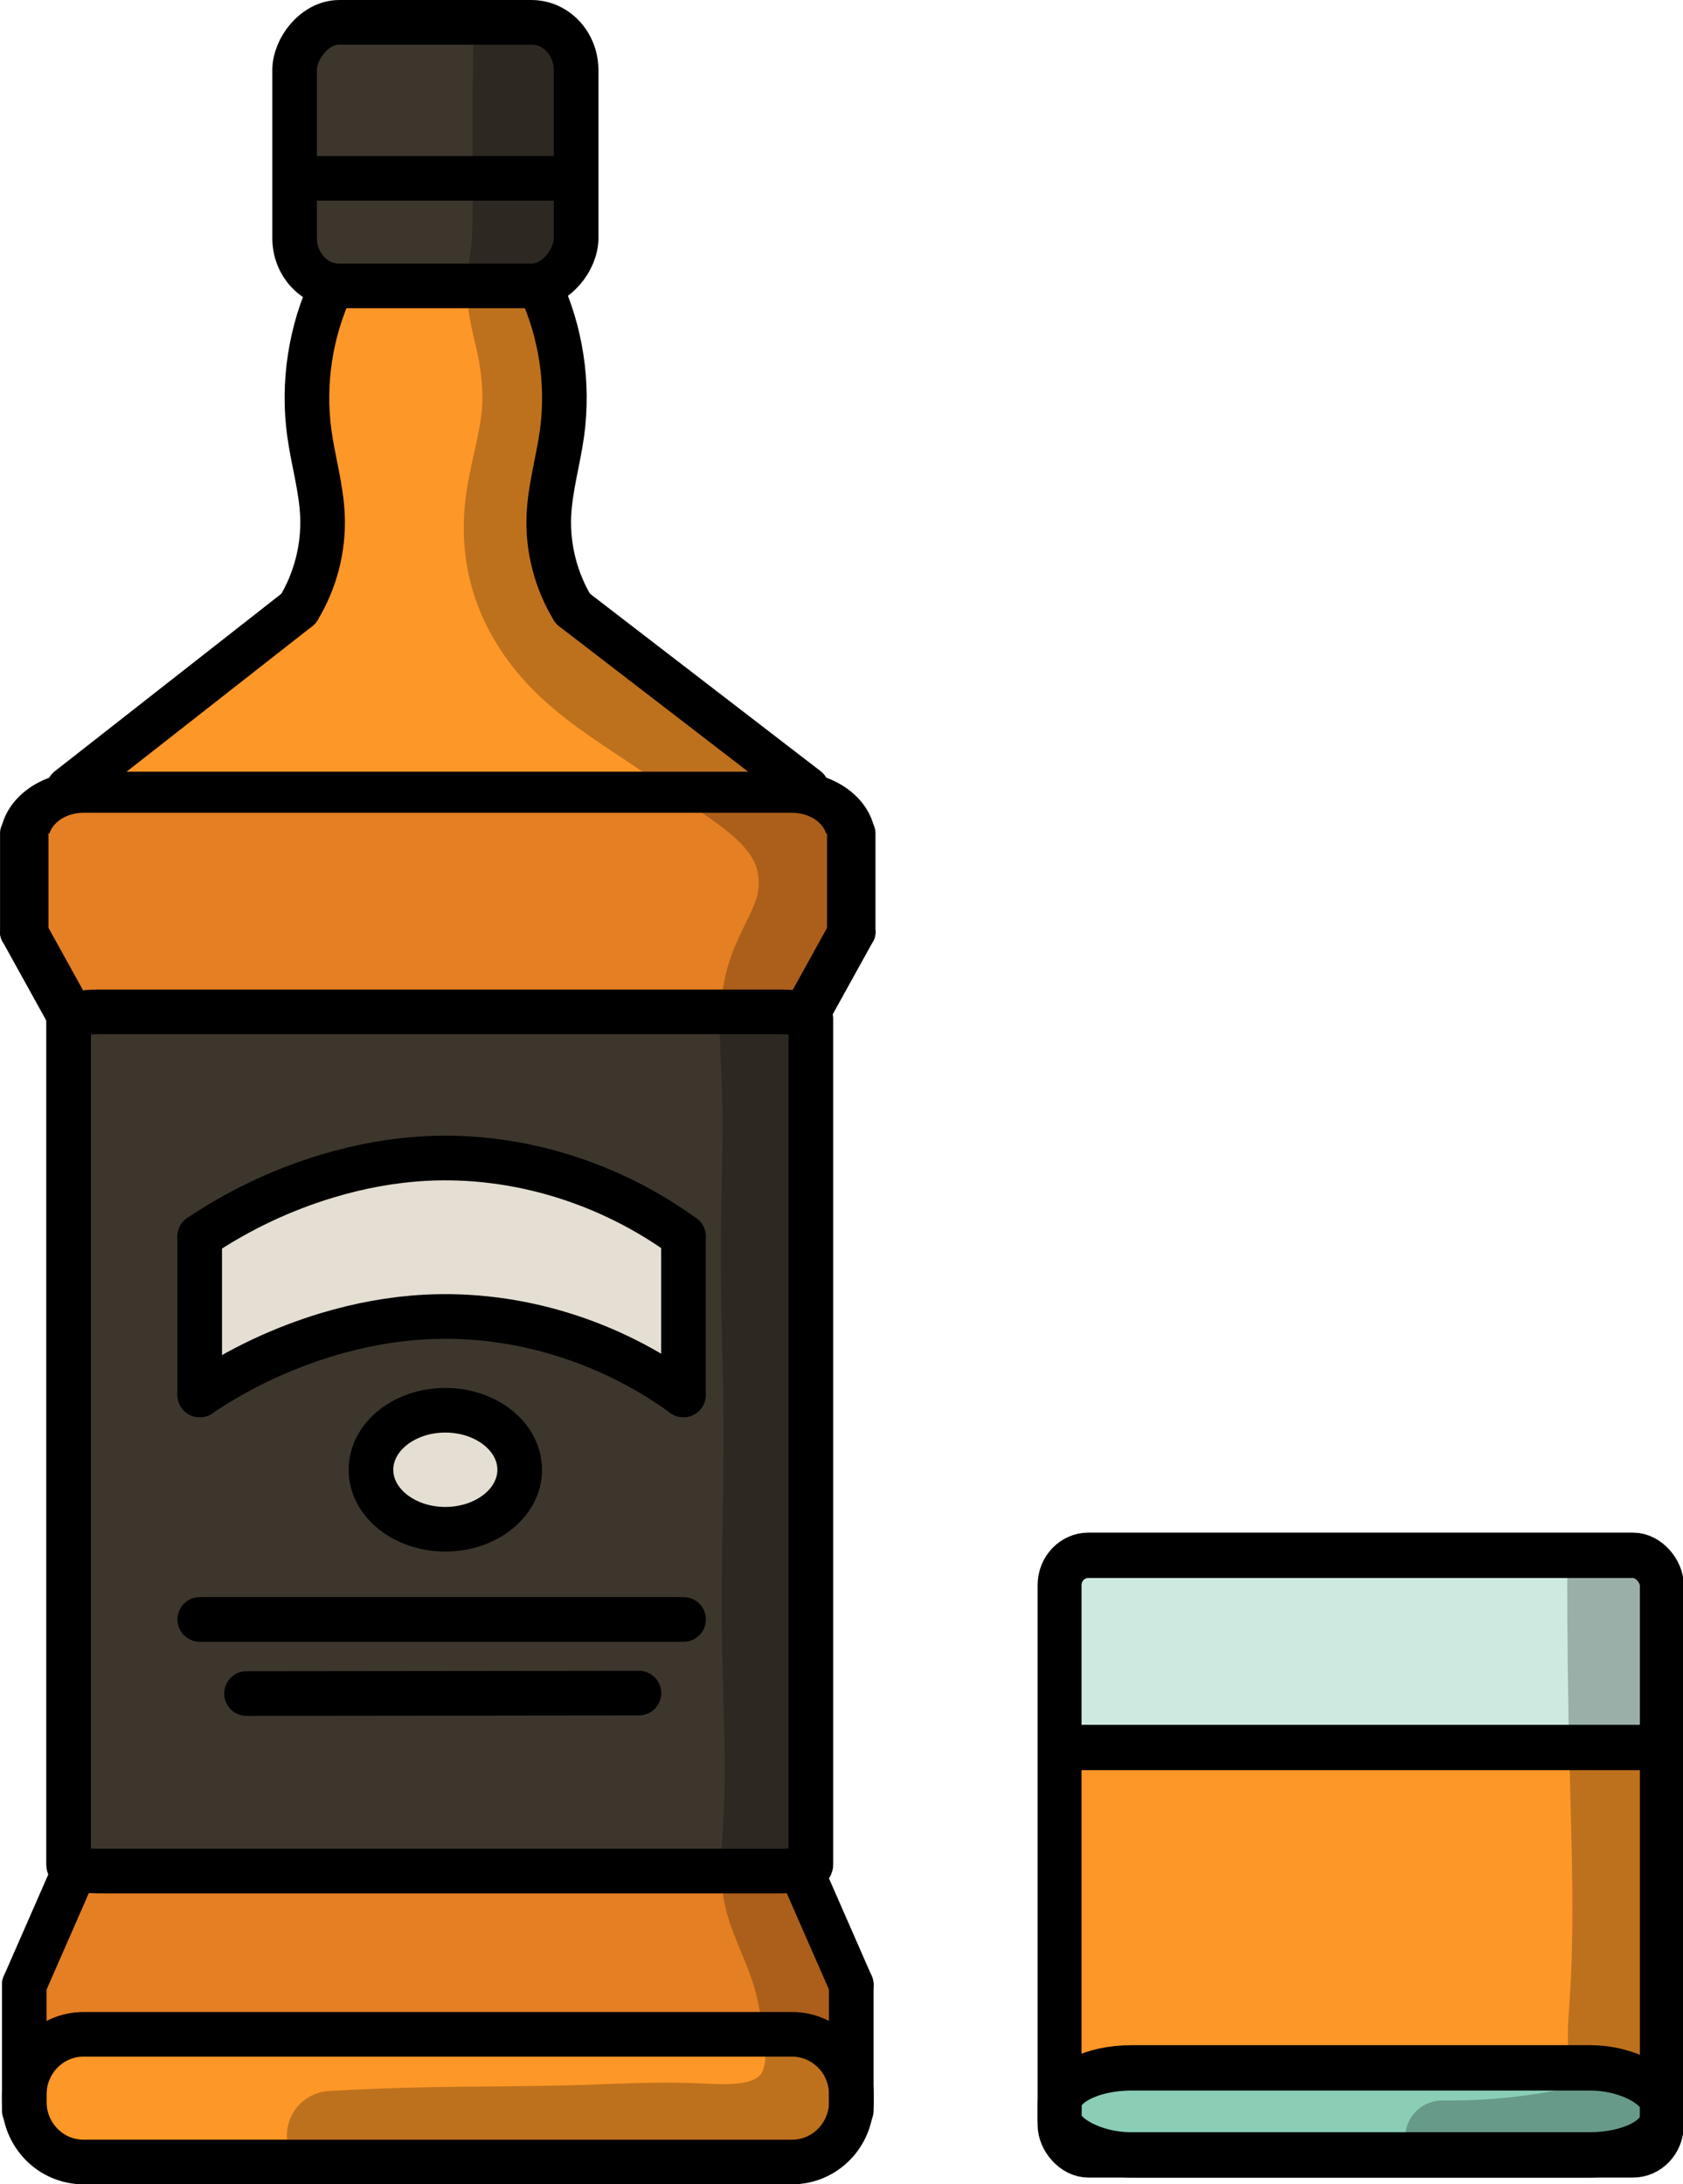 <?xml version="1.0" encoding="UTF-8" standalone="no"?>
<svg
   xmlns:dc="http://purl.org/dc/elements/1.1/"
   xmlns:cc="http://creativecommons.org/ns#"
   xmlns:rdf="http://www.w3.org/1999/02/22-rdf-syntax-ns#"
   xmlns:svg="http://www.w3.org/2000/svg"
   xmlns="http://www.w3.org/2000/svg"
   xmlns:sodipodi="http://sodipodi.sourceforge.net/DTD/sodipodi-0.dtd"
   xmlns:inkscape="http://www.inkscape.org/namespaces/inkscape"
   width="113.151mm"
   height="146.847mm"
   viewBox="0 0 113.151 146.847"
   version="1.1"
   id="svg853"
   inkscape:version="1.0.2-2 (e86c870879, 2021-01-15)"
   sodipodi:docname="Whisky.svg">
  <defs
     id="defs847">
    <inkscape:path-effect
       effect="spiro"
       id="path-effect3157"
       is_visible="true"
       lpeversion="1" />
    <inkscape:path-effect
       effect="spiro"
       id="path-effect3141"
       is_visible="true"
       lpeversion="1" />
    <inkscape:path-effect
       effect="spiro"
       id="path-effect3115"
       is_visible="true"
       lpeversion="1" />
    <inkscape:path-effect
       effect="spiro"
       id="path-effect3061"
       is_visible="true"
       lpeversion="1" />
    <inkscape:path-effect
       effect="spiro"
       id="path-effect2948"
       is_visible="true"
       lpeversion="1" />
    <inkscape:path-effect
       effect="spiro"
       id="path-effect2942"
       is_visible="true"
       lpeversion="1" />
    <inkscape:path-effect
       effect="spiro"
       id="path-effect2938"
       is_visible="true"
       lpeversion="1" />
    <inkscape:path-effect
       effect="spiro"
       id="path-effect2934"
       is_visible="true"
       lpeversion="1" />
    <inkscape:path-effect
       effect="spiro"
       id="path-effect2930"
       is_visible="true"
       lpeversion="1" />
    <inkscape:path-effect
       effect="spiro"
       id="path-effect2926"
       is_visible="true"
       lpeversion="1" />
    <inkscape:path-effect
       effect="spiro"
       id="path-effect2892"
       is_visible="true"
       lpeversion="1" />
    <inkscape:path-effect
       effect="spiro"
       id="path-effect2857"
       is_visible="true"
       lpeversion="1" />
    <inkscape:path-effect
       effect="spiro"
       id="path-effect2658"
       is_visible="true"
       lpeversion="1" />
    <inkscape:path-effect
       effect="spiro"
       id="path-effect2656"
       is_visible="true"
       lpeversion="1" />
    <inkscape:path-effect
       effect="spiro"
       id="path-effect2654"
       is_visible="true"
       lpeversion="1" />
    <inkscape:path-effect
       effect="spiro"
       id="path-effect2652"
       is_visible="true"
       lpeversion="1" />
    <inkscape:path-effect
       effect="spiro"
       id="path-effect2550"
       is_visible="true"
       lpeversion="1" />
    <inkscape:path-effect
       effect="spiro"
       id="path-effect2527"
       is_visible="true"
       lpeversion="1" />
    <inkscape:path-effect
       effect="spiro"
       id="path-effect2522"
       is_visible="true"
       lpeversion="1" />
    <inkscape:path-effect
       effect="spiro"
       id="path-effect2496"
       is_visible="true"
       lpeversion="1" />
    <inkscape:path-effect
       effect="spiro"
       id="path-effect2473"
       is_visible="true"
       lpeversion="1" />
    <inkscape:path-effect
       effect="spiro"
       id="path-effect2424"
       is_visible="true"
       lpeversion="1" />
    <inkscape:path-effect
       effect="spiro"
       id="path-effect2422"
       is_visible="true"
       lpeversion="1" />
    <inkscape:path-effect
       effect="spiro"
       id="path-effect2420"
       is_visible="true"
       lpeversion="1" />
    <inkscape:path-effect
       effect="spiro"
       id="path-effect2418"
       is_visible="true"
       lpeversion="1" />
    <inkscape:path-effect
       effect="spiro"
       id="path-effect2416"
       is_visible="true"
       lpeversion="1" />
    <inkscape:path-effect
       effect="spiro"
       id="path-effect2414"
       is_visible="true"
       lpeversion="1" />
    <inkscape:path-effect
       effect="spiro"
       id="path-effect2412"
       is_visible="true"
       lpeversion="1" />
    <inkscape:path-effect
       effect="spiro"
       id="path-effect2410"
       is_visible="true"
       lpeversion="1" />
    <inkscape:path-effect
       effect="powerclip"
       id="path-effect2408"
       is_visible="true"
       lpeversion="1"
       inverse="true"
       flatten="false"
       hide_clip="false"
       message="Utilice la regla de relleno parimpar en el diálogo &lt;b&gt;Relleno y borde&lt;/b&gt; si el resultado no está aplanada después de convertir el recorte en trayectos." />
    <inkscape:path-effect
       effect="spiro"
       id="path-effect2406"
       is_visible="true"
       lpeversion="1" />
    <inkscape:path-effect
       effect="spiro"
       id="path-effect2404"
       is_visible="true"
       lpeversion="1" />
    <inkscape:path-effect
       effect="spiro"
       id="path-effect2402"
       is_visible="true"
       lpeversion="1" />
    <inkscape:path-effect
       effect="spiro"
       id="path-effect2400"
       is_visible="true"
       lpeversion="1" />
    <inkscape:path-effect
       effect="spiro"
       id="path-effect2398"
       is_visible="true"
       lpeversion="1" />
    <inkscape:path-effect
       effect="spiro"
       id="path-effect2262"
       is_visible="true"
       lpeversion="1" />
    <inkscape:path-effect
       effect="spiro"
       id="path-effect2260"
       is_visible="true"
       lpeversion="1" />
    <inkscape:path-effect
       effect="spiro"
       id="path-effect2258"
       is_visible="true"
       lpeversion="1" />
    <inkscape:path-effect
       effect="spiro"
       id="path-effect2256"
       is_visible="true"
       lpeversion="1" />
    <inkscape:path-effect
       effect="spiro"
       id="path-effect2254"
       is_visible="true"
       lpeversion="1" />
    <inkscape:path-effect
       effect="spiro"
       id="path-effect2252"
       is_visible="true"
       lpeversion="1" />
    <inkscape:path-effect
       effect="spiro"
       id="path-effect2250"
       is_visible="true"
       lpeversion="1" />
    <inkscape:path-effect
       effect="spiro"
       id="path-effect2248"
       is_visible="true"
       lpeversion="1" />
    <inkscape:path-effect
       effect="powerclip"
       id="path-effect2246"
       is_visible="true"
       lpeversion="1"
       inverse="true"
       flatten="false"
       hide_clip="false"
       message="Utilice la regla de relleno parimpar en el diálogo &lt;b&gt;Relleno y borde&lt;/b&gt; si el resultado no está aplanada después de convertir el recorte en trayectos." />
    <inkscape:path-effect
       effect="spiro"
       id="path-effect2244"
       is_visible="true"
       lpeversion="1" />
    <inkscape:path-effect
       effect="spiro"
       id="path-effect2242"
       is_visible="true"
       lpeversion="1" />
    <inkscape:path-effect
       effect="spiro"
       id="path-effect2240"
       is_visible="true"
       lpeversion="1" />
    <inkscape:path-effect
       effect="spiro"
       id="path-effect2238"
       is_visible="true"
       lpeversion="1" />
    <inkscape:path-effect
       effect="spiro"
       id="path-effect2236"
       is_visible="true"
       lpeversion="1" />
    <inkscape:path-effect
       effect="spiro"
       id="path-effect2079"
       is_visible="true"
       lpeversion="1" />
    <inkscape:path-effect
       effect="spiro"
       id="path-effect2077"
       is_visible="true"
       lpeversion="1" />
    <inkscape:path-effect
       effect="spiro"
       id="path-effect2075"
       is_visible="true"
       lpeversion="1" />
    <inkscape:path-effect
       effect="spiro"
       id="path-effect2073"
       is_visible="true"
       lpeversion="1" />
    <inkscape:path-effect
       effect="spiro"
       id="path-effect2071"
       is_visible="true"
       lpeversion="1" />
    <inkscape:path-effect
       effect="spiro"
       id="path-effect2069"
       is_visible="true"
       lpeversion="1" />
    <inkscape:path-effect
       effect="spiro"
       id="path-effect2067"
       is_visible="true"
       lpeversion="1" />
    <inkscape:path-effect
       effect="spiro"
       id="path-effect2065"
       is_visible="true"
       lpeversion="1" />
    <inkscape:path-effect
       effect="powerclip"
       id="path-effect2063"
       is_visible="true"
       lpeversion="1"
       inverse="true"
       flatten="false"
       hide_clip="false"
       message="Utilice la regla de relleno parimpar en el diálogo &lt;b&gt;Relleno y borde&lt;/b&gt; si el resultado no está aplanada después de convertir el recorte en trayectos." />
    <inkscape:path-effect
       effect="spiro"
       id="path-effect2061"
       is_visible="true"
       lpeversion="1" />
    <inkscape:path-effect
       effect="spiro"
       id="path-effect2059"
       is_visible="true"
       lpeversion="1" />
    <inkscape:path-effect
       effect="spiro"
       id="path-effect2057"
       is_visible="true"
       lpeversion="1" />
    <inkscape:path-effect
       effect="spiro"
       id="path-effect2055"
       is_visible="true"
       lpeversion="1" />
    <inkscape:path-effect
       effect="spiro"
       id="path-effect2053"
       is_visible="true"
       lpeversion="1" />
    <inkscape:path-effect
       effect="spiro"
       id="path-effect1913"
       is_visible="true"
       lpeversion="1" />
    <inkscape:path-effect
       effect="spiro"
       id="path-effect1853"
       is_visible="true"
       lpeversion="1" />
    <inkscape:path-effect
       effect="spiro"
       id="path-effect1851"
       is_visible="true"
       lpeversion="1" />
    <inkscape:path-effect
       effect="powerclip"
       id="path-effect1797"
       is_visible="true"
       lpeversion="1"
       inverse="true"
       flatten="false"
       hide_clip="false"
       message="Utilice la regla de relleno parimpar en el diálogo &lt;b&gt;Relleno y borde&lt;/b&gt; si el resultado no está aplanada después de convertir el recorte en trayectos." />
    <inkscape:path-effect
       effect="spiro"
       id="path-effect1784"
       is_visible="true"
       lpeversion="1" />
    <inkscape:path-effect
       effect="spiro"
       id="path-effect1782"
       is_visible="true"
       lpeversion="1" />
    <inkscape:path-effect
       effect="spiro"
       id="path-effect1780"
       is_visible="true"
       lpeversion="1" />
    <inkscape:path-effect
       effect="spiro"
       id="path-effect1778"
       is_visible="true"
       lpeversion="1" />
    <inkscape:path-effect
       effect="spiro"
       id="path-effect1732"
       is_visible="true"
       lpeversion="1" />
    <inkscape:path-effect
       effect="spiro"
       id="path-effect1730"
       is_visible="true"
       lpeversion="1" />
    <inkscape:path-effect
       effect="spiro"
       id="path-effect1728"
       is_visible="true"
       lpeversion="1" />
    <inkscape:path-effect
       effect="spiro"
       id="path-effect1726"
       is_visible="true"
       lpeversion="1" />
    <inkscape:path-effect
       effect="spiro"
       id="path-effect1684"
       is_visible="true"
       lpeversion="1" />
    <inkscape:path-effect
       effect="spiro"
       id="path-effect1661"
       is_visible="true"
       lpeversion="1" />
    <inkscape:path-effect
       effect="spiro"
       id="path-effect1656"
       is_visible="true"
       lpeversion="1" />
    <inkscape:path-effect
       effect="spiro"
       id="path-effect1633"
       is_visible="true"
       lpeversion="1" />
    <inkscape:path-effect
       effect="spiro"
       id="path-effect1622"
       is_visible="true"
       lpeversion="1" />
    <inkscape:path-effect
       effect="spiro"
       id="path-effect1599"
       is_visible="true"
       lpeversion="1" />
    <inkscape:path-effect
       effect="spiro"
       id="path-effect1590"
       is_visible="true"
       lpeversion="1" />
    <inkscape:path-effect
       effect="spiro"
       id="path-effect1567"
       is_visible="true"
       lpeversion="1" />
    <inkscape:path-effect
       effect="spiro"
       id="path-effect1562"
       is_visible="true"
       lpeversion="1" />
    <inkscape:path-effect
       effect="spiro"
       id="path-effect1539"
       is_visible="true"
       lpeversion="1" />
    <inkscape:path-effect
       effect="spiro"
       id="path-effect1534"
       is_visible="true"
       lpeversion="1" />
    <inkscape:path-effect
       effect="spiro"
       id="path-effect1510"
       is_visible="true"
       lpeversion="1" />
    <inkscape:path-effect
       effect="spiro"
       id="path-effect1487"
       is_visible="true"
       lpeversion="1" />
    <inkscape:path-effect
       effect="spiro"
       id="path-effect1438"
       is_visible="true"
       lpeversion="1" />
    <inkscape:path-effect
       effect="spiro"
       id="path-effect1409"
       is_visible="true"
       lpeversion="1" />
    <inkscape:path-effect
       effect="spiro"
       id="path-effect1396"
       is_visible="true"
       lpeversion="1" />
    <inkscape:path-effect
       effect="powerclip"
       id="path-effect1363"
       is_visible="true"
       lpeversion="1"
       inverse="true"
       flatten="false"
       hide_clip="false"
       message="Utilice la regla de relleno parimpar en el diálogo &lt;b&gt;Relleno y borde&lt;/b&gt; si el resultado no está aplanada después de convertir el recorte en trayectos." />
    <inkscape:path-effect
       effect="spiro"
       id="path-effect1319"
       is_visible="true"
       lpeversion="1" />
    <inkscape:path-effect
       effect="spiro"
       id="path-effect1314"
       is_visible="true"
       lpeversion="1" />
    <inkscape:path-effect
       effect="spiro"
       id="path-effect1291"
       is_visible="true"
       lpeversion="1" />
    <inkscape:path-effect
       effect="powerclip"
       id="path-effect1277"
       is_visible="true"
       lpeversion="1"
       inverse="true"
       flatten="false"
       hide_clip="false"
       message="Utilice la regla de relleno parimpar en el diálogo &lt;b&gt;Relleno y borde&lt;/b&gt; si el resultado no está aplanada después de convertir el recorte en trayectos." />
    <inkscape:path-effect
       effect="powerclip"
       id="path-effect1227"
       is_visible="true"
       lpeversion="1"
       inverse="true"
       flatten="false"
       hide_clip="false"
       message="Utilice la regla de relleno parimpar en el diálogo &lt;b&gt;Relleno y borde&lt;/b&gt; si el resultado no está aplanada después de convertir el recorte en trayectos." />
    <inkscape:path-effect
       effect="spiro"
       id="path-effect1211"
       is_visible="true"
       lpeversion="1" />
    <inkscape:path-effect
       effect="powerclip"
       id="path-effect1185"
       is_visible="true"
       lpeversion="1"
       inverse="true"
       flatten="false"
       hide_clip="false"
       message="Utilice la regla de relleno parimpar en el diálogo &lt;b&gt;Relleno y borde&lt;/b&gt; si el resultado no está aplanada después de convertir el recorte en trayectos." />
    <inkscape:path-effect
       effect="spiro"
       id="path-effect1012"
       is_visible="true"
       lpeversion="1" />
    <inkscape:path-effect
       effect="spiro"
       id="path-effect989"
       is_visible="true"
       lpeversion="1" />
    <inkscape:path-effect
       effect="spiro"
       id="path-effect984"
       is_visible="true"
       lpeversion="1" />
    <inkscape:path-effect
       effect="spiro"
       id="path-effect961"
       is_visible="true"
       lpeversion="1" />
    <inkscape:path-effect
       effect="spiro"
       id="path-effect953"
       is_visible="true"
       lpeversion="1" />
    <inkscape:path-effect
       effect="spiro"
       id="path-effect4253"
       is_visible="true"
       lpeversion="1" />
    <inkscape:path-effect
       effect="spiro"
       id="path-effect4257"
       is_visible="true"
       lpeversion="1" />
    <inkscape:path-effect
       effect="spiro"
       id="path-effect4261"
       is_visible="true"
       lpeversion="1" />
    <inkscape:path-effect
       effect="spiro"
       id="path-effect4265"
       is_visible="true"
       lpeversion="1" />
    <inkscape:path-effect
       effect="spiro"
       id="path-effect4269"
       is_visible="true"
       lpeversion="1" />
    <inkscape:path-effect
       effect="spiro"
       id="path-effect3830"
       is_visible="true"
       lpeversion="1" />
    <inkscape:path-effect
       effect="spiro"
       id="path-effect3853"
       is_visible="true"
       lpeversion="1" />
    <inkscape:path-effect
       effect="spiro"
       id="path-effect3862"
       is_visible="true"
       lpeversion="1" />
    <inkscape:path-effect
       effect="spiro"
       id="path-effect3885"
       is_visible="true"
       lpeversion="1" />
    <inkscape:path-effect
       effect="spiro"
       id="path-effect3892"
       is_visible="true"
       lpeversion="1" />
    <inkscape:path-effect
       effect="spiro"
       id="path-effect3924"
       is_visible="true"
       lpeversion="1" />
    <inkscape:path-effect
       effect="spiro"
       id="path-effect3947"
       is_visible="true"
       lpeversion="1" />
    <inkscape:path-effect
       effect="spiro"
       id="path-effect4068"
       is_visible="true"
       lpeversion="1" />
    <inkscape:path-effect
       effect="spiro"
       id="path-effect4281"
       is_visible="true"
       lpeversion="1" />
    <inkscape:path-effect
       effect="spiro"
       id="path-effect4285"
       is_visible="true"
       lpeversion="1" />
    <inkscape:path-effect
       effect="spiro"
       id="path-effect4289"
       is_visible="true"
       lpeversion="1" />
    <inkscape:path-effect
       effect="spiro"
       id="path-effect4293"
       is_visible="true"
       lpeversion="1" />
    <inkscape:path-effect
       effect="spiro"
       id="path-effect4457"
       is_visible="true"
       lpeversion="1" />
    <inkscape:path-effect
       effect="spiro"
       id="path-effect4469"
       is_visible="true"
       lpeversion="1" />
    <inkscape:path-effect
       effect="spiro"
       id="path-effect4473"
       is_visible="true"
       lpeversion="1" />
    <inkscape:path-effect
       effect="spiro"
       id="path-effect4326"
       is_visible="true"
       lpeversion="1" />
    <inkscape:path-effect
       effect="spiro"
       id="path-effect4330"
       is_visible="true"
       lpeversion="1" />
    <inkscape:path-effect
       effect="spiro"
       id="path-effect4353"
       is_visible="true"
       lpeversion="1" />
    <inkscape:path-effect
       effect="spiro"
       id="path-effect4362"
       is_visible="true"
       lpeversion="1" />
    <inkscape:path-effect
       effect="spiro"
       id="path-effect4358"
       is_visible="true"
       lpeversion="1" />
    <inkscape:path-effect
       effect="spiro"
       id="path-effect4477"
       is_visible="true"
       lpeversion="1" />
    <inkscape:path-effect
       effect="spiro"
       id="path-effect4554"
       is_visible="true"
       lpeversion="1" />
    <inkscape:path-effect
       effect="spiro"
       id="path-effect1152"
       is_visible="true"
       lpeversion="1" />
    <inkscape:path-effect
       effect="spiro"
       id="path-effect4558"
       is_visible="true"
       lpeversion="1" />
    <clipPath
       clipPathUnits="userSpaceOnUse"
       id="clipPath1159">
      <rect
         style="fill:none;stroke:#000000;stroke-width:3;stroke-linecap:round;stroke-linejoin:round;stroke-miterlimit:4;stroke-dasharray:none;stroke-opacity:1;paint-order:stroke fill markers"
         id="rect1161"
         width="74.615"
         height="19.188"
         x="66.651"
         y="224.587"
         rx="1.795"
         ry="1.795" />
    </clipPath>
    <clipPath
       clipPathUnits="userSpaceOnUse"
       id="clipPath1165">
      <rect
         style="fill:none;stroke:#000000;stroke-width:3;stroke-linecap:round;stroke-linejoin:round;stroke-miterlimit:4;stroke-dasharray:none;stroke-opacity:1;paint-order:stroke fill markers"
         id="rect1167"
         width="61.83"
         height="11.441"
         x="130.563"
         y="184.797"
         rx="1.795"
         ry="1.795" />
    </clipPath>
    <clipPath
       clipPathUnits="userSpaceOnUse"
       id="clipPath1181">
      <rect
         style="display:none;fill:none;stroke:#000000;stroke-width:3;stroke-linecap:round;stroke-linejoin:round;stroke-miterlimit:4;stroke-dasharray:none;stroke-opacity:1;paint-order:stroke fill markers"
         id="rect1183"
         width="72.32"
         height="9.801"
         x="126.428"
         y="193.989"
         rx="4"
         ry="4"
         d="m 130.428,193.989 h 64.32 c 2.216,0 4,1.784 4,4 v 1.801 c 0,2.216 -1.784,4 -4,4 h -64.32 c -2.216,0 -4,-1.784 -4,-4 v -1.801 c 0,-2.216 1.784,-4 4,-4 z" />
      <path
         id="lpe_path-effect1185"
         style="fill:none;stroke:#000000;stroke-width:3;stroke-linecap:round;stroke-linejoin:round;stroke-miterlimit:4;stroke-dasharray:none;stroke-opacity:1;paint-order:stroke fill markers"
         class="powerclip"
         d="m 128.903,183.817 h 66 v 22 h -66 z m 1.525,10.172 c -2.216,0 -4,1.784 -4,4 v 1.801 c 0,2.216 1.784,4 4,4 h 64.32 c 2.216,0 4,-1.784 4,-4 v -1.801 c 0,-2.216 -1.784,-4 -4,-4 z" />
    </clipPath>
    <clipPath
       clipPathUnits="userSpaceOnUse"
       id="clipPath1223">
      <rect
         style="display:block;fill:none;stroke:#000000;stroke-width:1;stroke-linecap:round;stroke-linejoin:round;stroke-miterlimit:4;stroke-dasharray:none;stroke-opacity:1;paint-order:stroke fill markers"
         id="rect1225"
         width="38.014"
         height="8.057"
         x="85.134"
         y="141.718"
         rx="4"
         ry="4" />
    </clipPath>
    <clipPath
       clipPathUnits="userSpaceOnUse"
       id="clipPath1159-7">
      <rect
         style="fill:none;stroke:#000000;stroke-width:3;stroke-linecap:round;stroke-linejoin:round;stroke-miterlimit:4;stroke-dasharray:none;stroke-opacity:1;paint-order:stroke fill markers"
         id="rect1161-3"
         width="74.615"
         height="19.188"
         x="66.651"
         y="224.587"
         rx="1.795"
         ry="1.795" />
    </clipPath>
    <clipPath
       clipPathUnits="userSpaceOnUse"
       id="clipPath1181-3">
      <rect
         style="display:none;fill:none;stroke:#000000;stroke-width:3;stroke-linecap:round;stroke-linejoin:round;stroke-miterlimit:4;stroke-dasharray:none;stroke-opacity:1;paint-order:stroke fill markers"
         id="rect1183-3"
         width="72.32"
         height="9.801"
         x="126.428"
         y="193.989"
         rx="4"
         ry="4"
         d="m 130.428,193.989 h 64.32 c 2.216,0 4,1.784 4,4 v 1.801 c 0,2.216 -1.784,4 -4,4 h -64.32 c -2.216,0 -4,-1.784 -4,-4 v -1.801 c 0,-2.216 1.784,-4 4,-4 z" />
      <path
         id="lpe_path-effect1185-7"
         style="fill:none;stroke:#000000;stroke-width:3;stroke-linecap:round;stroke-linejoin:round;stroke-miterlimit:4;stroke-dasharray:none;stroke-opacity:1;paint-order:stroke fill markers"
         class="powerclip"
         d="m 129.137,184.05 h 65.532 v 21.532 h -65.532 z m 1.291,9.939 c -2.216,0 -4,1.784 -4,4 v 1.801 c 0,2.216 1.784,4 4,4 h 64.32 c 2.216,0 4,-1.784 4,-4 v -1.801 c 0,-2.216 -1.784,-4 -4,-4 z" />
    </clipPath>
    <clipPath
       clipPathUnits="userSpaceOnUse"
       id="clipath_lpe_path-effect1277">
      <rect
         style="display:none;fill:none;stroke:#000000;stroke-width:3;stroke-linecap:round;stroke-linejoin:round;stroke-miterlimit:4;stroke-dasharray:none;stroke-opacity:1;paint-order:stroke fill markers"
         id="rect1279"
         width="72.32"
         height="9.801"
         x="126.428"
         y="193.989"
         rx="4"
         ry="4"
         d="m 130.428,193.989 h 64.32 c 2.216,0 4,1.784 4,4 v 1.801 c 0,2.216 -1.784,4 -4,4 h -64.32 c -2.216,0 -4,-1.784 -4,-4 v -1.801 c 0,-2.216 1.784,-4 4,-4 z" />
      <path
         id="lpe_path-effect1277"
         style="fill:none;stroke:#000000;stroke-width:3;stroke-linecap:round;stroke-linejoin:round;stroke-miterlimit:4;stroke-dasharray:none;stroke-opacity:1;paint-order:stroke fill markers"
         class="powerclip"
         d="m 129.137,184.05 h 65.532 v 21.532 h -65.532 z m 1.291,9.939 c -2.216,0 -4,1.784 -4,4 v 1.801 c 0,2.216 1.784,4 4,4 h 64.32 c 2.216,0 4,-1.784 4,-4 v -1.801 c 0,-2.216 -1.784,-4 -4,-4 z" />
    </clipPath>
    <clipPath
       clipPathUnits="userSpaceOnUse"
       id="clipPath1159-0">
      <rect
         style="fill:none;stroke:#000000;stroke-width:3;stroke-linecap:round;stroke-linejoin:round;stroke-miterlimit:4;stroke-dasharray:none;stroke-opacity:1;paint-order:stroke fill markers"
         id="rect1161-9"
         width="74.615"
         height="19.188"
         x="66.651"
         y="224.587"
         rx="1.795"
         ry="1.795" />
    </clipPath>
    <clipPath
       clipPathUnits="userSpaceOnUse"
       id="clipPath1181-2">
      <rect
         style="display:none;fill:none;stroke:#000000;stroke-width:3;stroke-linecap:round;stroke-linejoin:round;stroke-miterlimit:4;stroke-dasharray:none;stroke-opacity:1;paint-order:stroke fill markers"
         id="rect1183-8"
         width="72.32"
         height="9.801"
         x="126.428"
         y="193.989"
         rx="4"
         ry="4"
         d="m 130.428,193.989 h 64.32 c 2.216,0 4,1.784 4,4 v 1.801 c 0,2.216 -1.784,4 -4,4 h -64.32 c -2.216,0 -4,-1.784 -4,-4 v -1.801 c 0,-2.216 1.784,-4 4,-4 z" />
      <path
         id="lpe_path-effect1185-3"
         style="fill:none;stroke:#000000;stroke-width:3;stroke-linecap:round;stroke-linejoin:round;stroke-miterlimit:4;stroke-dasharray:none;stroke-opacity:1;paint-order:stroke fill markers"
         class="powerclip"
         d="m 129.137,184.05 h 65.532 v 21.532 h -65.532 z m 1.291,9.939 c -2.216,0 -4,1.784 -4,4 v 1.801 c 0,2.216 1.784,4 4,4 h 64.32 c 2.216,0 4,-1.784 4,-4 v -1.801 c 0,-2.216 -1.784,-4 -4,-4 z" />
    </clipPath>
    <clipPath
       clipPathUnits="userSpaceOnUse"
       id="clipath_lpe_path-effect1363">
      <rect
         style="display:none;fill:none;stroke:#000000;stroke-width:3;stroke-linecap:round;stroke-linejoin:round;stroke-miterlimit:4;stroke-dasharray:none;stroke-opacity:1;paint-order:stroke fill markers"
         id="rect1365"
         width="72.32"
         height="9.801"
         x="126.428"
         y="193.989"
         rx="4"
         ry="4"
         d="m 130.428,193.989 h 64.32 c 2.216,0 4,1.784 4,4 v 1.801 c 0,2.216 -1.784,4 -4,4 h -64.32 c -2.216,0 -4,-1.784 -4,-4 v -1.801 c 0,-2.216 1.784,-4 4,-4 z" />
      <path
         id="lpe_path-effect1363"
         style="fill:none;stroke:#000000;stroke-width:3;stroke-linecap:round;stroke-linejoin:round;stroke-miterlimit:4;stroke-dasharray:none;stroke-opacity:1;paint-order:stroke fill markers"
         class="powerclip"
         d="m 129.137,184.05 h 65.532 v 21.532 h -65.532 z m 1.291,9.939 c -2.216,0 -4,1.784 -4,4 v 1.801 c 0,2.216 1.784,4 4,4 h 64.32 c 2.216,0 4,-1.784 4,-4 v -1.801 c 0,-2.216 -1.784,-4 -4,-4 z" />
    </clipPath>
    <clipPath
       clipPathUnits="userSpaceOnUse"
       id="clipPath1793">
      <rect
         style="display:none;fill:none;stroke:#499e3a;stroke-width:1;stroke-linecap:round;stroke-linejoin:round;stroke-miterlimit:4;stroke-dasharray:none;stroke-opacity:1;paint-order:stroke fill markers"
         id="rect1795"
         width="71.709"
         height="7.943"
         x="192.27"
         y="192.898"
         rx="4"
         ry="3.552"
         d="m 196.27,192.898 h 63.709 c 2.216,0 4,1.584 4,3.552 v 0.839 c 0,1.968 -1.784,3.552 -4,3.552 h -63.709 c -2.216,0 -4,-1.584 -4,-3.552 v -0.839 c 0,-1.968 1.784,-3.552 4,-3.552 z" />
      <path
         id="lpe_path-effect1797"
         style="fill:none;stroke:#499e3a;stroke-width:1;stroke-linecap:round;stroke-linejoin:round;stroke-miterlimit:4;stroke-dasharray:none;stroke-opacity:1;paint-order:stroke fill markers"
         class="powerclip"
         d="m 194.778,189.417 h 68.982 v 21.388 h -68.982 z m 1.491,3.481 c -2.216,0 -4,1.584 -4,3.552 v 0.839 c 0,1.968 1.784,3.552 4,3.552 h 63.709 c 2.216,0 4,-1.584 4,-3.552 v -0.839 c 0,-1.968 -1.784,-3.552 -4,-3.552 z" />
    </clipPath>
    <clipPath
       clipPathUnits="userSpaceOnUse"
       id="clipPath1793-0">
      <rect
         style="display:none;fill:none;stroke:#499e3a;stroke-width:1;stroke-linecap:round;stroke-linejoin:round;stroke-miterlimit:4;stroke-dasharray:none;stroke-opacity:1;paint-order:stroke fill markers"
         id="rect1795-1"
         width="71.709"
         height="7.943"
         x="192.27"
         y="192.898"
         rx="4"
         ry="3.552"
         d="m 196.27,192.898 h 63.709 c 2.216,0 4,1.584 4,3.552 v 0.839 c 0,1.968 -1.784,3.552 -4,3.552 h -63.709 c -2.216,0 -4,-1.584 -4,-3.552 v -0.839 c 0,-1.968 1.784,-3.552 4,-3.552 z" />
      <path
         id="lpe_path-effect1797-6"
         style="fill:none;stroke:#499e3a;stroke-width:1;stroke-linecap:round;stroke-linejoin:round;stroke-miterlimit:4;stroke-dasharray:none;stroke-opacity:1;paint-order:stroke fill markers"
         class="powerclip"
         d="m 194.778,189.417 h 68.982 v 21.388 h -68.982 z m 1.491,3.481 c -2.216,0 -4,1.584 -4,3.552 v 0.839 c 0,1.968 1.784,3.552 4,3.552 h 63.709 c 2.216,0 4,-1.584 4,-3.552 v -0.839 c 0,-1.968 -1.784,-3.552 -4,-3.552 z" />
    </clipPath>
    <clipPath
       clipPathUnits="userSpaceOnUse"
       id="clipath_lpe_path-effect2063">
      <rect
         style="display:none;fill:none;stroke:#499e3a;stroke-width:1;stroke-linecap:round;stroke-linejoin:round;stroke-miterlimit:4;stroke-dasharray:none;stroke-opacity:1;paint-order:stroke fill markers"
         id="rect2081"
         width="71.709"
         height="7.943"
         x="192.27"
         y="192.898"
         rx="4"
         ry="3.552"
         d="m 196.27,192.898 h 63.709 c 2.216,0 4,1.584 4,3.552 v 0.839 c 0,1.968 -1.784,3.552 -4,3.552 h -63.709 c -2.216,0 -4,-1.584 -4,-3.552 v -0.839 c 0,-1.968 1.784,-3.552 4,-3.552 z" />
      <path
         id="lpe_path-effect2063"
         style="fill:none;stroke:#499e3a;stroke-width:1;stroke-linecap:round;stroke-linejoin:round;stroke-miterlimit:4;stroke-dasharray:none;stroke-opacity:1;paint-order:stroke fill markers"
         class="powerclip"
         d="m 194.778,189.417 h 68.982 v 21.388 h -68.982 z m 1.491,3.481 c -2.216,0 -4,1.584 -4,3.552 v 0.839 c 0,1.968 1.784,3.552 4,3.552 h 63.709 c 2.216,0 4,-1.584 4,-3.552 v -0.839 c 0,-1.968 -1.784,-3.552 -4,-3.552 z" />
    </clipPath>
    <clipPath
       clipPathUnits="userSpaceOnUse"
       id="clipPath1793-9">
      <rect
         style="display:none;fill:none;stroke:#499e3a;stroke-width:1;stroke-linecap:round;stroke-linejoin:round;stroke-miterlimit:4;stroke-dasharray:none;stroke-opacity:1;paint-order:stroke fill markers"
         id="rect1795-9"
         width="71.709"
         height="7.943"
         x="192.27"
         y="192.898"
         rx="4"
         ry="3.552"
         d="m 196.27,192.898 h 63.709 c 2.216,0 4,1.584 4,3.552 v 0.839 c 0,1.968 -1.784,3.552 -4,3.552 h -63.709 c -2.216,0 -4,-1.584 -4,-3.552 v -0.839 c 0,-1.968 1.784,-3.552 4,-3.552 z" />
      <path
         id="lpe_path-effect1797-9"
         style="fill:none;stroke:#499e3a;stroke-width:1;stroke-linecap:round;stroke-linejoin:round;stroke-miterlimit:4;stroke-dasharray:none;stroke-opacity:1;paint-order:stroke fill markers"
         class="powerclip"
         d="m 194.778,189.417 h 68.982 v 21.388 h -68.982 z m 1.491,3.481 c -2.216,0 -4,1.584 -4,3.552 v 0.839 c 0,1.968 1.784,3.552 4,3.552 h 63.709 c 2.216,0 4,-1.584 4,-3.552 v -0.839 c 0,-1.968 -1.784,-3.552 -4,-3.552 z" />
    </clipPath>
    <clipPath
       clipPathUnits="userSpaceOnUse"
       id="clipath_lpe_path-effect2246">
      <rect
         style="display:none;fill:none;stroke:#499e3a;stroke-width:1;stroke-linecap:round;stroke-linejoin:round;stroke-miterlimit:4;stroke-dasharray:none;stroke-opacity:1;paint-order:stroke fill markers"
         id="rect2264"
         width="71.709"
         height="7.943"
         x="192.27"
         y="192.898"
         rx="4"
         ry="3.552"
         d="m 196.27,192.898 h 63.709 c 2.216,0 4,1.584 4,3.552 v 0.839 c 0,1.968 -1.784,3.552 -4,3.552 h -63.709 c -2.216,0 -4,-1.584 -4,-3.552 v -0.839 c 0,-1.968 1.784,-3.552 4,-3.552 z" />
      <path
         id="lpe_path-effect2246"
         style="fill:none;stroke:#499e3a;stroke-width:1;stroke-linecap:round;stroke-linejoin:round;stroke-miterlimit:4;stroke-dasharray:none;stroke-opacity:1;paint-order:stroke fill markers"
         class="powerclip"
         d="m 194.835,189.474 h 68.868 v 21.274 h -68.868 z m 1.434,3.424 c -2.216,0 -4,1.584 -4,3.552 v 0.839 c 0,1.968 1.784,3.552 4,3.552 h 63.709 c 2.216,0 4,-1.584 4,-3.552 v -0.839 c 0,-1.968 -1.784,-3.552 -4,-3.552 z" />
    </clipPath>
    <clipPath
       clipPathUnits="userSpaceOnUse"
       id="clipath_lpe_path-effect2246-3">
      <rect
         style="display:none;fill:none;stroke:#499e3a;stroke-width:1;stroke-linecap:round;stroke-linejoin:round;stroke-miterlimit:4;stroke-dasharray:none;stroke-opacity:1;paint-order:stroke fill markers"
         id="rect2264-0"
         width="71.709"
         height="7.943"
         x="192.27"
         y="192.898"
         rx="4"
         ry="3.552"
         d="m 196.27,192.898 h 63.709 c 2.216,0 4,1.584 4,3.552 v 0.839 c 0,1.968 -1.784,3.552 -4,3.552 h -63.709 c -2.216,0 -4,-1.584 -4,-3.552 v -0.839 c 0,-1.968 1.784,-3.552 4,-3.552 z" />
      <path
         id="lpe_path-effect2246-8"
         style="fill:none;stroke:#499e3a;stroke-width:1;stroke-linecap:round;stroke-linejoin:round;stroke-miterlimit:4;stroke-dasharray:none;stroke-opacity:1;paint-order:stroke fill markers"
         class="powerclip"
         d="m 194.778,189.417 h 68.982 v 21.388 h -68.982 z m 1.491,3.481 c -2.216,0 -4,1.584 -4,3.552 v 0.839 c 0,1.968 1.784,3.552 4,3.552 h 63.709 c 2.216,0 4,-1.584 4,-3.552 v -0.839 c 0,-1.968 -1.784,-3.552 -4,-3.552 z" />
    </clipPath>
    <clipPath
       clipPathUnits="userSpaceOnUse"
       id="clipath_lpe_path-effect2408">
      <rect
         style="display:none;fill:none;stroke:#499e3a;stroke-width:1;stroke-linecap:round;stroke-linejoin:round;stroke-miterlimit:4;stroke-dasharray:none;stroke-opacity:1;paint-order:stroke fill markers"
         id="rect2426"
         width="71.709"
         height="7.943"
         x="192.27"
         y="192.898"
         rx="4"
         ry="3.552"
         d="m 196.27,192.898 h 63.709 c 2.216,0 4,1.584 4,3.552 v 0.839 c 0,1.968 -1.784,3.552 -4,3.552 h -63.709 c -2.216,0 -4,-1.584 -4,-3.552 v -0.839 c 0,-1.968 1.784,-3.552 4,-3.552 z" />
      <path
         id="lpe_path-effect2408"
         style="fill:none;stroke:#499e3a;stroke-width:1;stroke-linecap:round;stroke-linejoin:round;stroke-miterlimit:4;stroke-dasharray:none;stroke-opacity:1;paint-order:stroke fill markers"
         class="powerclip"
         d="m 194.681,189.32 h 69.177 v 21.583 h -69.177 z m 1.589,3.578 c -2.216,0 -4,1.584 -4,3.552 v 0.839 c 0,1.968 1.784,3.552 4,3.552 h 63.709 c 2.216,0 4,-1.584 4,-3.552 v -0.839 c 0,-1.968 -1.784,-3.552 -4,-3.552 z" />
    </clipPath>
  </defs>
  <sodipodi:namedview
     id="base"
     pagecolor="#ffffff"
     bordercolor="#666666"
     borderopacity="1.0"
     inkscape:pageopacity="0.0"
     inkscape:pageshadow="2"
     inkscape:zoom="0.4279094"
     inkscape:cx="276.94269"
     inkscape:cy="520.00312"
     inkscape:document-units="mm"
     inkscape:current-layer="layer1"
     inkscape:document-rotation="0"
     showgrid="false"
     inkscape:window-width="1366"
     inkscape:window-height="705"
     inkscape:window-x="-8"
     inkscape:window-y="-8"
     inkscape:window-maximized="1"
     fit-margin-top="0"
     fit-margin-left="0"
     fit-margin-right="0"
     fit-margin-bottom="0" />
  <g
     inkscape:label="Capa 1"
     inkscape:groupmode="layer"
     id="layer1"
     transform="translate(-14.071,-11.189)">
    <g
       id="g3103"
       transform="translate(-73.282,-115.364)">
      <g
         id="g3046"
         transform="translate(11.057,5.58)">
        <path
           style="fill:#e57f23;fill-opacity:1;stroke:none;stroke-width:0.265px;stroke-linecap:butt;stroke-linejoin:miter;stroke-opacity:1"
           d="m 80.905,188.998 c 3.713,-0.072 7.426,-0.163 11.138,-0.273 3.8,-0.113 7.601,-0.246 11.402,-0.193 4.07,0.057 8.139,0.328 12.209,0.237 2.723,-0.061 5.464,-0.283 8.158,0.119 0.901,0.134 1.793,0.338 2.701,0.398 0.909,0.06 1.852,-0.032 2.658,-0.457 0.591,-0.312 1.08,-0.788 1.516,-1.295 0.56,-0.65 1.049,-1.362 1.468,-2.111 0.502,-0.897 0.908,-1.86 1.065,-2.875 0.134,-0.864 0.086,-1.745 0.082,-2.619 -0.004,-0.717 0.022,-1.437 -0.072,-2.148 -0.093,-0.711 -0.314,-1.422 -0.759,-1.985 -0.521,-0.659 -1.313,-1.062 -2.13,-1.257 -0.817,-0.195 -1.666,-0.199 -2.506,-0.182 -1.798,0.036 -3.592,0.165 -5.389,0.215 -4.744,0.132 -9.486,-0.285 -14.232,-0.354 -2.441,-0.036 -4.882,0.021 -7.323,0.011 -5.033,-0.019 -10.071,-0.318 -15.096,-0.033 -1.245,0.07 -2.488,0.177 -3.719,0.375 -0.569,0.091 -1.138,0.203 -1.678,0.403 -0.541,0.2 -1.055,0.492 -1.455,0.907 -0.491,0.508 -0.791,1.18 -0.934,1.872 -0.143,0.692 -0.139,1.407 -0.083,2.112 0.144,1.822 0.623,3.606 1.257,5.32 0.484,1.309 1.06,2.584 1.722,3.812 z"
           id="path2924"
           inkscape:path-effect="#path-effect2926"
           inkscape:original-d="m 80.905243,188.99807 c 0.573709,1.27053 7.425306,-0.18181 11.137564,-0.27311 3.712258,-0.0913 7.601847,-0.12835 11.402373,-0.19292 3.80052,-0.0646 8.13933,0.15855 12.2086,0.23743 4.06926,0.0789 5.4391,0.0794 8.15826,0.11872 2.71915,0.0393 3.57278,-0.0387 5.35878,-0.0584 1.786,-0.0197 1.01125,-0.8629 1.51648,-1.29475 0.50523,-0.43185 0.97926,-1.40703 1.46849,-2.11094 0.48923,-0.7039 0.71051,-1.91651 1.06537,-2.87517 0.35486,-0.95865 0.0547,-1.74586 0.0816,-2.61918 0.0269,-0.87333 -0.55322,-2.75496 -0.83022,-4.13283 -0.27701,-1.37787 -3.09028,-0.95936 -4.63581,-1.43944 -1.54554,-0.48008 -3.59257,0.14371 -5.38925,0.21517 -1.79669,0.0715 -9.48768,-0.23572 -14.23191,-0.35398 -4.74423,-0.11826 -4.88189,0.008 -7.32324,0.0111 -2.441342,0.003 -10.063734,-0.0216 -15.096001,-0.0328 -5.032263,-0.0112 -2.479206,0.25006 -3.719205,0.3747 -1.240002,0.12463 -2.088891,0.87332 -3.133733,1.30959 -1.044842,0.43627 -0.67799,2.65655 -1.017384,3.98443 -0.339391,1.32788 0.838486,3.54692 1.257332,5.31999 0.418846,1.77307 1.148212,2.54184 1.721924,3.81236 z" />
        <path
           style="fill:#fd9727;fill-opacity:1;stroke:none;stroke-width:0.265px;stroke-linecap:butt;stroke-linejoin:miter;stroke-opacity:1"
           d="m 83.454,172.167 c -0.306,0.219 -0.502,0.586 -0.512,0.962 -0.01,0.376 0.164,0.754 0.458,0.989 0.176,0.141 0.389,0.232 0.61,0.277 0.221,0.045 0.449,0.047 0.673,0.021 0.448,-0.051 0.876,-0.207 1.31,-0.33 2.695,-0.761 5.557,-0.212 8.348,0.021 4.741,0.397 9.515,-0.137 14.266,0.105 3.728,0.19 7.476,0.855 11.171,0.325 1.886,-0.27 3.789,-0.85 5.66,-0.493 0.286,0.054 0.57,0.131 0.861,0.15 0.291,0.019 0.597,-0.025 0.836,-0.192 0.18,-0.125 0.311,-0.314 0.383,-0.521 0.071,-0.207 0.084,-0.432 0.054,-0.649 -0.061,-0.434 -0.287,-0.827 -0.531,-1.19 -1.085,-1.611 -2.608,-2.877 -4.2,-3.99 -1.592,-1.113 -3.273,-2.098 -4.813,-3.282 -1.04,-0.8 -2.018,-1.696 -2.804,-2.747 -0.786,-1.051 -1.378,-2.265 -1.594,-3.56 -0.199,-1.195 -0.076,-2.42 0.107,-3.617 0.183,-1.198 0.425,-2.391 0.463,-3.602 0.062,-1.949 -0.405,-3.872 -0.584,-5.813 -0.081,-0.881 -0.114,-1.805 -0.557,-2.571 -0.313,-0.542 -0.812,-0.959 -1.361,-1.262 -0.548,-0.303 -1.148,-0.499 -1.748,-0.679 -2.843,-0.856 -5.932,-1.393 -8.755,-0.472 -1.549,0.505 -2.992,1.485 -3.787,2.907 -0.616,1.101 -0.809,2.399 -0.758,3.66 0.052,1.261 0.335,2.499 0.622,3.728 0.563,2.412 1.144,4.939 0.516,7.335 -0.41,1.566 -1.317,2.964 -2.383,4.182 -1.066,1.218 -2.298,2.279 -3.481,3.384 -2.121,1.981 -4.114,4.13 -6.515,5.761 -0.628,0.426 -1.281,0.816 -1.955,1.165 z"
           id="path2928"
           inkscape:path-effect="#path-effect2930"
           inkscape:original-d="m 83.453649,172.16676 c -0.651796,0.38798 -0.03593,1.30142 -0.05429,1.95173 -0.01836,0.65031 1.728631,-0.0207 2.592549,-0.0315 0.86392,-0.0108 5.565423,0.0143 8.347739,0.021 2.782313,0.007 9.510803,0.0702 14.265813,0.10494 4.75501,0.0347 7.44762,0.21712 11.17104,0.32528 3.72341,0.10817 3.77371,-0.32852 5.66017,-0.49318 1.88646,-0.16465 1.1314,-0.0277 1.69669,-0.042 0.5653,-0.0143 -0.0631,-1.57371 -0.095,-2.36096 -0.0319,-0.78726 -6.0083,-4.84759 -9.01284,-7.27177 -3.00455,-2.42419 -2.93163,-4.204 -4.39783,-6.3064 -1.46621,-2.1024 0.38032,-4.81261 0.57009,-7.21931 0.18976,-2.40669 -0.38885,-3.87521 -0.58367,-5.81321 -0.19482,-1.93801 -0.37074,-1.71362 -0.55651,-2.57083 -0.18577,-0.85721 -2.07197,-1.2939 -3.10835,-1.94124 -1.03638,-0.64734 -5.83636,-0.31453 -8.75494,-0.47219 -2.918587,-0.15766 -2.524424,1.938 -3.787029,2.90661 -1.262608,0.9686 -0.09023,4.92506 -0.135737,7.38719 -0.04551,2.46214 0.344128,4.89009 0.515795,7.33473 0.171667,2.44465 -3.90892,5.04399 -5.863775,7.56558 -1.954858,2.52159 -4.343276,3.84077 -6.515309,5.76075 -2.172034,1.91999 -1.302798,0.77676 -1.954591,1.16475 z" />
        <path
           style="fill:none;stroke:none;stroke-width:0.265px;stroke-linecap:butt;stroke-linejoin:miter;stroke-opacity:1"
           d="m 77.924,257.734 c -0.624,-2.569 -0.084,-5.398 1.442,-7.557 1.114,-1.575 2.737,-2.791 4.574,-3.379 1.385,-0.443 2.861,-0.53 4.314,-0.472 1.453,0.057 2.896,0.255 4.346,0.367 5.443,0.422 10.919,-0.358 16.37,-0.042 4.98,0.289 10.038,1.483 14.89,0.325 0.774,-0.185 1.535,-0.428 2.321,-0.549 0.786,-0.121 1.614,-0.113 2.348,0.193 0.72,0.3 1.303,0.868 1.74,1.514 0.437,0.646 0.74,1.371 1.029,2.095 0.97,2.429 1.817,4.923 2.236,7.504 0.228,1.406 0.327,2.855 0.029,4.248 -0.298,1.393 -1.029,2.733 -2.198,3.547 -1.157,0.805 -2.631,1.029 -4.04,0.966 -1.408,-0.064 -2.79,-0.39 -4.186,-0.588 -6.114,-0.866 -12.287,0.742 -18.46,0.902 -5.574,0.145 -11.146,-0.892 -16.709,-0.514 -1.271,0.086 -2.539,0.247 -3.812,0.237 -1.274,-0.01 -2.57,-0.199 -3.708,-0.772 -1.396,-0.704 -2.488,-1.988 -2.958,-3.479 -0.47,-1.491 -0.311,-3.17 0.43,-4.546"
           id="path2932"
           inkscape:path-effect="#path-effect2934"
           inkscape:original-d="m 77.92414,257.73394 c -2.64e-4,-2.6e-4 0.961782,-5.03743 1.442279,-7.55655 0.480493,-2.51911 3.049788,-2.25227 4.574288,-3.3788 1.524498,-1.12653 5.77355,-0.0697 8.659929,-0.10493 2.886379,-0.0352 10.913404,-0.0277 16.369714,-0.042 5.4563,-0.0143 9.92705,0.21712 14.89019,0.32528 4.96313,0.10817 3.11313,-0.23758 4.6693,-0.35676 1.55617,-0.11919 1.84627,2.40669 2.76901,3.60965 0.92273,1.20295 1.49103,5.00299 2.23615,7.50408 0.74512,2.5011 -1.44526,5.19691 -2.16828,7.79496 -0.72303,2.59807 -5.48346,0.25212 -8.22558,0.37777 -2.74213,0.12565 -12.30643,0.60187 -18.46004,0.90241 -6.15361,0.30054 -11.1391,-0.34253 -16.709048,-0.51416 -5.569947,-0.17166 -5.012901,-0.35653 -7.519749,-0.53517 -2.50685,-0.17865 -1.685179,-5.35027 -2.528163,-8.02581" />
        <path
           style="fill:#e57f23;fill-opacity:1;stroke:none;stroke-width:0.265px;stroke-linecap:butt;stroke-linejoin:miter;stroke-opacity:1"
           d="m 78.918,252.426 c 0.598,-1.136 1.107,-2.328 1.868,-3.362 0.513,-0.696 1.143,-1.317 1.894,-1.747 1.165,-0.668 2.554,-0.843 3.896,-0.797 1.342,0.046 2.668,0.3 4.004,0.43 3.915,0.382 7.846,-0.293 11.775,-0.483 2.47,-0.119 4.945,-0.046 7.418,0 3.193,0.06 6.388,0.076 9.577,0.24 2.352,0.121 4.703,0.322 7.058,0.304 0.878,-0.006 1.792,-0.037 2.593,0.325 0.839,0.379 1.438,1.14 1.934,1.915 0.764,1.195 1.362,2.486 1.948,3.778 0.437,0.962 0.876,1.969 0.848,3.025 -0.014,0.528 -0.151,1.06 -0.443,1.501 -0.291,0.441 -0.744,0.784 -1.261,0.894 -0.477,0.101 -0.977,0.003 -1.436,-0.16 -0.46,-0.163 -0.895,-0.39 -1.353,-0.559 -1.149,-0.422 -2.406,-0.461 -3.624,-0.346 -1.218,0.114 -2.418,0.375 -3.631,0.535 -5.018,0.664 -10.093,-0.398 -15.155,-0.414 -4.443,-0.015 -8.905,0.776 -13.31,0.192 -1.731,-0.23 -3.43,-0.67 -5.164,-0.872 -1.734,-0.202 -3.55,-0.153 -5.145,0.557 -0.689,0.307 -1.323,0.73 -2.021,1.015 -0.349,0.142 -0.715,0.249 -1.091,0.283 -0.376,0.034 -0.762,-0.008 -1.109,-0.154 -0.362,-0.151 -0.675,-0.412 -0.905,-0.73 -0.23,-0.318 -0.379,-0.691 -0.452,-1.077 -0.145,-0.771 0.013,-1.574 0.298,-2.305 0.268,-0.69 0.645,-1.331 0.99,-1.986 z"
           id="path2936"
           inkscape:path-effect="#path-effect2938"
           inkscape:original-d="m 78.917833,252.42555 c 0.329663,-0.66232 1.245569,-2.2409 1.867956,-3.36175 0.622385,-1.12084 1.262605,-1.16447 1.893509,-1.74711 0.630907,-0.58264 5.266807,-0.24457 7.899813,-0.36726 2.633003,-0.12268 7.850304,-0.32153 11.775059,-0.48269 3.92476,-0.16116 4.94556,2.7e-4 7.41795,0 2.47238,-2.6e-4 6.3848,0.16 9.5768,0.2396 3.192,0.0796 4.70576,0.20313 7.05825,0.3043 2.35248,0.10117 1.72863,0.21712 2.59255,0.32529 0.86392,0.10816 1.28975,1.27693 1.93423,1.915 0.64448,0.63807 1.2988,2.51863 1.94781,3.77755 0.649,1.25891 -0.56983,3.61341 -0.85514,5.41972 -0.28531,1.80631 -1.85931,-0.47892 -2.78936,-0.71878 -0.93006,-0.23986 -4.83645,0.12618 -7.25507,0.18888 -2.41862,0.0627 -10.10299,-0.27606 -15.15488,-0.41448 -5.05189,-0.13843 -8.872971,0.12793 -13.309853,0.1915 -4.436883,0.0636 -6.872481,-0.2096 -10.309117,-0.3148 -3.436638,-0.1052 -2.813986,0.76277 -4.221376,1.14376 -1.40739,0.38098 -0.705673,-2.74143 -1.058908,-4.11254 -0.353232,-1.37111 0.660117,-1.32386 0.989777,-1.98619 z" />
        <path
           style="fill:#fd9727;fill-opacity:1;stroke:#000000;stroke-width:0.265px;stroke-linecap:butt;stroke-linejoin:miter;stroke-opacity:1"
           d="m 79.4,264.753 c 1.096,1.006 2.607,1.456 4.091,1.566 1.484,0.11 2.971,-0.087 4.453,-0.212 4.879,-0.413 9.786,-0.053 14.68,0.115 2.331,0.08 4.664,0.117 6.997,0.105 3.838,-0.02 7.676,-0.171 11.514,-0.124 1.582,0.019 3.163,0.073 4.744,0.142 1.302,0.057 2.627,0.122 3.889,-0.205 1.206,-0.312 2.337,-1.007 3.032,-2.041 0.348,-0.517 0.582,-1.112 0.659,-1.73 0.077,-0.618 -0.006,-1.258 -0.257,-1.828 -0.431,-0.979 -1.331,-1.694 -2.317,-2.11 -0.986,-0.415 -2.062,-0.563 -3.126,-0.671 -4.201,-0.424 -8.435,-0.275 -12.657,-0.32 -3.491,-0.038 -6.981,-0.209 -10.472,-0.199 -4.924,0.013 -9.845,0.384 -14.768,0.286 -2.723,-0.054 -5.496,-0.247 -8.128,0.45 -0.67,0.178 -1.33,0.414 -1.921,0.777 -0.591,0.363 -1.111,0.859 -1.432,1.474 -0.385,0.737 -0.461,1.619 -0.261,2.425 0.2,0.807 0.667,1.537 1.279,2.099 z"
           id="path2940"
           inkscape:path-effect="#path-effect2942"
           inkscape:original-d="m 79.399515,264.75285 c 0.339209,1.50783 5.696635,0.90268 8.544555,1.35361 2.847922,0.45095 9.7868,0.0772 14.6798,0.11543 4.89301,0.0382 4.66505,0.0702 6.99717,0.10494 2.33213,0.0347 7.6764,-0.0825 11.5142,-0.12417 3.83781,-0.0417 3.16291,0.0947 4.74396,0.14166 1.58106,0.047 2.59282,-0.13616 3.88883,-0.20463 1.29601,-0.0685 2.28967,-3.7318 3.43411,-5.5981 1.14444,-1.8663 -3.6284,-1.85353 -5.443,-2.78069 -1.8146,-0.92717 -8.43796,-0.2131 -12.65734,-0.32004 -4.21938,-0.10695 -6.98107,-0.13265 -10.472,-0.19938 -3.49093,-0.0667 -9.844978,0.1909 -14.767863,0.28594 -4.922886,0.0951 -5.418514,0.30049 -8.128167,0.45034 -2.709653,0.14984 -2.234848,1.50078 -3.352668,2.25078 -1.117819,0.75 0.679207,3.01647 1.018413,4.52431 z" />
        <rect
           style="fill:#3d362d;fill-opacity:1;stroke:none;stroke-width:3;stroke-linecap:round;stroke-linejoin:round;stroke-miterlimit:4;stroke-dasharray:none;stroke-opacity:1;paint-order:stroke fill markers"
           id="rect2944"
           width="49.905"
           height="57.761"
           x="80.905"
           y="188.998"
           rx="4"
           ry="3.217" />
        <path
           style="fill:#e5ded2;fill-opacity:1;stroke:#000000;stroke-width:0.265px;stroke-linecap:butt;stroke-linejoin:miter;stroke-opacity:1"
           d="m 89.727,204.187 c -0.314,0.938 -0.165,1.963 0.023,2.934 0.188,0.971 0.412,1.966 0.239,2.94 -0.109,0.613 -0.372,1.194 -0.44,1.813 -0.034,0.309 -0.017,0.629 0.091,0.921 0.108,0.292 0.313,0.555 0.591,0.695 0.201,0.101 0.433,0.135 0.658,0.116 0.225,-0.02 0.443,-0.091 0.645,-0.19 0.405,-0.198 0.748,-0.501 1.113,-0.765 1.586,-1.148 3.578,-1.548 5.504,-1.899 2.952,-0.539 5.931,-1.033 8.931,-1.007 2.757,0.024 5.509,0.492 8.123,1.372 1.176,0.396 2.355,0.894 3.251,1.752 0.39,0.374 0.723,0.813 1.164,1.125 0.221,0.156 0.468,0.279 0.734,0.33 0.265,0.051 0.549,0.027 0.79,-0.096 0.197,-0.1 0.358,-0.262 0.475,-0.449 0.117,-0.187 0.19,-0.399 0.235,-0.615 0.089,-0.432 0.063,-0.878 0.084,-1.318 0.043,-0.865 0.271,-1.71 0.367,-2.57 0.048,-0.43 0.063,-0.866 0.006,-1.296 -0.058,-0.429 -0.19,-0.852 -0.421,-1.218 -0.053,-0.084 -0.111,-0.165 -0.149,-0.257 -0.079,-0.191 -0.063,-0.41 6.8e-4,-0.606 0.064,-0.196 0.172,-0.374 0.278,-0.551 0.106,-0.177 0.211,-0.358 0.267,-0.556 0.056,-0.198 0.06,-0.42 -0.034,-0.604 -0.05,-0.098 -0.125,-0.182 -0.212,-0.248 -0.087,-0.067 -0.187,-0.116 -0.29,-0.154 -0.206,-0.075 -0.426,-0.103 -0.641,-0.146 -1.289,-0.257 -2.389,-1.056 -3.522,-1.721 -3.208,-1.88 -6.958,-2.766 -10.676,-2.728 -3.863,0.04 -7.642,1.042 -11.443,1.736 -1.14,0.208 -2.3,0.393 -3.356,0.869 -0.528,0.238 -1.027,0.549 -1.446,0.95 -0.419,0.4 -0.756,0.893 -0.939,1.442 z"
           id="path2946"
           inkscape:path-effect="#path-effect2948"
           inkscape:original-d="m 89.727309,204.18671 c -1.914123,1.08666 0.174585,3.91653 0.261479,5.8744 0.0869,1.95787 0.161645,2.28632 0.24207,3.42908 0.08042,1.14277 1.610993,-0.55937 2.416093,-0.83945 0.805098,-0.28008 3.669649,-1.26591 5.504077,-1.89926 1.834428,-0.63336 5.954532,-0.6713 8.931402,-1.00735 2.97687,-0.33604 5.4153,0.91463 8.12255,1.37155 2.70725,0.45691 2.16751,1.1685 3.25087,1.75236 1.08336,0.58385 1.79197,0.90617 2.68756,1.35886 0.89559,0.45269 0.52963,-1.5877 0.79405,-2.38195 0.26443,-0.79425 -0.0314,-3.38903 -0.0475,-5.08394 -0.0161,-1.69491 -0.0993,-0.17113 -0.14931,-0.25708 -0.05,-0.086 0.3416,-1.54455 0.512,-2.31722 0.1704,-0.77268 -0.76185,-0.36469 -1.14317,-0.54742 -0.38132,-0.18274 -2.34796,-1.14699 -3.52234,-1.72088 -1.17438,-0.57389 -7.11681,-1.81855 -10.6756,-2.72823 -3.5588,-0.90967 -7.628177,1.15743 -11.442662,1.73575 -3.814482,0.57832 -3.827449,2.17411 -5.741569,3.26078 z" />
        <ellipse
           style="fill:#e5ded2;fill-opacity:1;stroke:none;stroke-width:3;stroke-linecap:round;stroke-linejoin:round;stroke-miterlimit:4;stroke-dasharray:none;stroke-opacity:1;paint-order:stroke fill markers"
           id="path2982"
           cx="106.292"
           cy="219.832"
           rx="5"
           ry="4" />
        <ellipse
           style="fill:none;fill-opacity:1;stroke:#000000;stroke-width:3;stroke-linecap:round;stroke-linejoin:round;stroke-miterlimit:4;stroke-dasharray:none;stroke-opacity:1;paint-order:stroke fill markers"
           id="path2982-5"
           cx="106.236"
           cy="219.781"
           rx="5"
           ry="4" />
        <rect
           style="fill:#3d362d;fill-opacity:1;stroke:none;stroke-width:3;stroke-linecap:round;stroke-linejoin:round;stroke-miterlimit:4;stroke-dasharray:none;stroke-opacity:1;paint-order:stroke fill markers"
           id="rect3006"
           width="18.927"
           height="17.72"
           x="96.103"
           y="122.474"
           rx="4"
           ry="3.217" />
        <g
           id="g2922">
          <rect
             style="fill:none;stroke:#000000;stroke-width:3;stroke-linecap:round;stroke-linejoin:round;stroke-miterlimit:4;stroke-dasharray:none;stroke-opacity:1;paint-order:stroke fill markers"
             id="rect1595-4"
             width="49.905"
             height="57.761"
             x="80.905"
             y="188.998"
             rx="2"
             ry="0.413" />
          <path
             style="fill:none;stroke:#000000;stroke-width:3;stroke-linecap:round;stroke-linejoin:round;stroke-miterlimit:4;stroke-dasharray:none;stroke-opacity:1;paint-order:stroke fill markers"
             id="rect1625-95"
             width="55.611"
             height="8.587"
             x="77.924"
             y="257.734"
             rx="4"
             ry="4.063"
             sodipodi:type="rect"
             d="M 81.924,257.734 H 129.535 c 2.216,0 4,1.812 4,4.063 v 0.461 c 0,2.251 -1.784,4.063 -4,4.063 H 81.924 c -2.216,0 -4,-1.812 -4,-4.063 v -0.461 c 0,-2.251 1.784,-4.063 4,-4.063 z" />
          <path
             style="fill:none;stroke:#000000;stroke-width:3;stroke-linecap:round;stroke-linejoin:miter;stroke-miterlimit:4;stroke-dasharray:none;stroke-opacity:1"
             d="m 77.928,254.412 v 8.441"
             id="path1631-6"
             inkscape:path-effect="#path-effect2236"
             inkscape:original-d="m 77.928058,254.41174 c 2.7e-4,2.81395 2.7e-4,5.62762 0,8.441" />
          <path
             style="fill:none;stroke:#000000;stroke-width:3;stroke-linecap:round;stroke-linejoin:miter;stroke-miterlimit:4;stroke-dasharray:none;stroke-opacity:1"
             d="m 133.528,254.412 v 8.441"
             id="path1631-3-4"
             inkscape:path-effect="#path-effect2238"
             inkscape:original-d="m 133.52788,254.41174 c 2.7e-4,2.81395 2.7e-4,5.62762 0,8.441" />
          <path
             style="fill:none;stroke:#000000;stroke-width:3;stroke-linecap:round;stroke-linejoin:miter;stroke-miterlimit:4;stroke-dasharray:none;stroke-opacity:1"
             d="m 77.928,254.412 2.977,-6.796"
             id="path1659-77"
             inkscape:path-effect="#path-effect2240"
             inkscape:original-d="m 77.928058,254.41174 c 0.99266,-2.26497 1.98505,-4.53022 2.97717,-6.79576" />
          <path
             style="fill:none;stroke:#000000;stroke-width:3;stroke-linecap:round;stroke-linejoin:miter;stroke-miterlimit:4;stroke-dasharray:none;stroke-opacity:1"
             d="m 133.528,254.412 -2.977,-6.796"
             id="path1659-7-1"
             inkscape:path-effect="#path-effect2242"
             inkscape:original-d="m 133.52788,254.41174 c -0.99266,-2.26497 -1.98505,-4.53022 -2.97717,-6.79576" />
          <g
             id="g1806-8"
             transform="matrix(1,0,0,-0.848,-46.126,379.393)"
             style="stroke:#000000;stroke-width:3.257;stroke-miterlimit:4;stroke-dasharray:none;stroke-opacity:1">
            <g
               id="g1813-5"
               transform="translate(-77.414,37.816)"
               style="stroke:#000000;stroke-width:3.257;stroke-miterlimit:4;stroke-dasharray:none;stroke-opacity:1">
              <path
                 style="fill:none;stroke:#000000;stroke-width:3.257;stroke-linecap:round;stroke-linejoin:miter;stroke-miterlimit:4;stroke-dasharray:none;stroke-opacity:1"
                 d="m 257.068,193.001 -2.977,-6.344"
                 id="path1659-7-8-9"
                 inkscape:path-effect="#path-effect2244"
                 inkscape:original-d="m 257.06757,193.00099 c -0.99266,-2.11454 -1.98505,-4.22934 -2.97717,-6.34441" />
              <path
                 style="fill:none;stroke:#000000;stroke-width:3.257;stroke-linecap:round;stroke-linejoin:round;stroke-miterlimit:4;stroke-dasharray:none;stroke-opacity:1;paint-order:stroke fill markers"
                 id="rect1625-9-5"
                 width="55.611"
                 height="8.017"
                 x="201.464"
                 y="196.102"
                 rx="4"
                 ry="3.793"
                 clip-path="url(#clipath_lpe_path-effect2246)"
                 inkscape:path-effect="#path-effect2246"
                 sodipodi:type="rect"
                 d="m 205.464,196.102 h 47.611 c 2.216,0 4,1.692 4,3.793 v 0.43 c 0,2.101 -1.784,3.793 -4,3.793 h -47.611 c -2.216,0 -4,-1.692 -4,-3.793 v -0.43 c 0,-2.101 1.784,-3.793 4,-3.793 z" />
              <path
                 style="fill:none;stroke:#000000;stroke-width:3.257;stroke-linecap:round;stroke-linejoin:miter;stroke-miterlimit:4;stroke-dasharray:none;stroke-opacity:1"
                 d="m 201.468,193.001 v 7.88"
                 id="path1631-2-7"
                 inkscape:path-effect="#path-effect2248"
                 inkscape:original-d="m 201.46775,193.00099 c 2.7e-4,2.62706 2.7e-4,5.25385 0,7.88037" />
              <path
                 style="fill:none;stroke:#000000;stroke-width:3.257;stroke-linecap:round;stroke-linejoin:miter;stroke-miterlimit:4;stroke-dasharray:none;stroke-opacity:1"
                 d="m 257.068,193.001 v 7.88"
                 id="path1631-3-3-6"
                 inkscape:path-effect="#path-effect2250"
                 inkscape:original-d="m 257.06757,193.00099 c 2.7e-4,2.62706 2.7e-4,5.25385 0,7.88037" />
              <path
                 style="fill:none;stroke:#000000;stroke-width:3.257;stroke-linecap:round;stroke-linejoin:miter;stroke-miterlimit:4;stroke-dasharray:none;stroke-opacity:1"
                 d="m 201.468,193.001 2.977,-6.344"
                 id="path1659-78-3"
                 inkscape:path-effect="#path-effect2252"
                 inkscape:original-d="m 201.46775,193.00099 c 0.99266,-2.11454 1.98505,-4.22934 2.97717,-6.34441" />
            </g>
          </g>
          <path
             style="fill:none;stroke:#000000;stroke-width:3;stroke-linecap:round;stroke-linejoin:miter;stroke-miterlimit:4;stroke-dasharray:none;stroke-opacity:1"
             d="M 130.55,174.003 114.813,161.895"
             id="path1485-2-2"
             inkscape:path-effect="#path-effect2254"
             inkscape:original-d="m 130.55036,174.00252 c -2.95213,-4.2244 -12.78059,-7.88001 -15.73764,-12.10763"
             sodipodi:nodetypes="cc" />
          <path
             style="fill:none;stroke:#000000;stroke-width:3;stroke-linecap:round;stroke-linejoin:miter;stroke-miterlimit:4;stroke-dasharray:none;stroke-opacity:1"
             d="m 114.813,161.895 c -1.135,-1.859 -1.705,-4.059 -1.616,-6.235 0.077,-1.883 0.63,-3.712 0.885,-5.579 0.456,-3.349 -0.076,-6.827 -1.512,-9.887"
             id="path1565-3-21"
             inkscape:original-d="m 114.81272,161.89489 c -0.53882,-2.07815 -1.07743,-4.15657 -1.61581,-6.2353 -0.53839,-2.07871 0.58963,-3.71922 0.88477,-5.57924 0.29515,-1.86004 -1.00832,-6.59098 -1.51216,-9.88689"
             inkscape:path-effect="#path-effect2256" />
          <path
             style="fill:none;stroke:#000000;stroke-width:3;stroke-linecap:round;stroke-linejoin:miter;stroke-miterlimit:4;stroke-dasharray:none;stroke-opacity:1"
             d="m 80.905,174.003 15.455,-12.108"
             id="path1485-2-1-3"
             inkscape:path-effect="#path-effect2258"
             inkscape:original-d="m 80.904878,174.00252 c 2.95213,-4.2244 12.49809,-7.88001 15.45513,-12.10763"
             sodipodi:nodetypes="cc" />
          <path
             style="fill:none;stroke:#000000;stroke-width:3;stroke-linecap:round;stroke-linejoin:miter;stroke-miterlimit:4;stroke-dasharray:none;stroke-opacity:1"
             d="m 96.36,161.895 c 1.135,-1.859 1.705,-4.059 1.616,-6.235 -0.077,-1.883 -0.63,-3.712 -0.885,-5.579 -0.456,-3.349 0.076,-6.827 1.512,-9.887"
             id="path1565-3-2-4"
             inkscape:original-d="m 96.360008,161.89489 c 0.53883,-2.07815 1.07744,-4.15657 1.61582,-6.2353 0.53839,-2.07871 -0.58963,-3.71922 -0.88477,-5.57924 -0.29515,-1.86004 1.00832,-6.59098 1.51216,-9.88689"
             inkscape:path-effect="#path-effect2260" />
          <rect
             style="fill:none;stroke:#000000;stroke-width:3;stroke-linecap:round;stroke-linejoin:round;stroke-miterlimit:4;stroke-dasharray:none;stroke-opacity:1;paint-order:stroke fill markers"
             id="rect1863-0"
             width="18.927"
             height="17.72"
             x="96.103"
             y="-140.194"
             rx="3"
             ry="3.213"
             transform="scale(1,-1)" />
          <path
             style="fill:none;stroke:#000000;stroke-width:3;stroke-linecap:butt;stroke-linejoin:miter;stroke-miterlimit:4;stroke-dasharray:none;stroke-opacity:1"
             d="M 96.084,132.961 H 115.011"
             id="path1911-9"
             inkscape:path-effect="#path-effect2262"
             inkscape:original-d="m 96.083808,132.96113 c 6.309172,2.9e-4 12.618072,2.9e-4 18.926712,0" />
          <g
             id="g2611-1"
             transform="matrix(1.063,0,0,1.065,46.76,12.48)"
             style="stroke-width:2.819;stroke-miterlimit:4;stroke-dasharray:none">
            <g
               id="g2689"
               transform="translate(0.244,-1.028)"
               style="stroke-width:2.819;stroke-miterlimit:4;stroke-dasharray:none">
              <path
                 style="fill:none;stroke:#000000;stroke-width:2.819;stroke-linecap:round;stroke-linejoin:miter;stroke-miterlimit:4;stroke-dasharray:none;stroke-opacity:1"
                 d="m 40.173,190.953 c 2.474,-1.662 5.2,-2.951 8.055,-3.809 2.027,-0.609 4.122,-1.002 6.236,-1.112 2.909,-0.152 5.841,0.235 8.626,1.091 2.746,0.844 5.352,2.144 7.679,3.83"
                 id="path2471-0"
                 inkscape:path-effect="#path-effect2652"
                 inkscape:original-d="m 40.173283,190.9535 c 2.675108,-1.26241 5.369959,-2.53908 8.054502,-3.80902 2.68454,-1.26994 4.157777,-0.74125 6.236224,-1.11228 2.078451,-0.37102 5.750647,0.7278 8.62553,1.09129 2.874885,0.3635 5.119509,2.55361 7.678825,3.83001" />
              <path
                 style="fill:none;stroke:#000000;stroke-width:2.819;stroke-linecap:round;stroke-linejoin:miter;stroke-miterlimit:4;stroke-dasharray:none;stroke-opacity:1"
                 d="m 40.173,180.951 c 2.474,-1.662 5.2,-2.951 8.055,-3.809 2.027,-0.609 4.122,-1.002 6.236,-1.112 2.909,-0.152 5.841,0.235 8.626,1.091 2.746,0.844 5.352,2.144 7.679,3.83"
                 id="path2471-6-7"
                 inkscape:path-effect="#path-effect2654"
                 inkscape:original-d="m 40.17328,180.95147 c 2.675109,-1.26241 5.369959,-2.53908 8.054503,-3.80902 2.684539,-1.26994 4.157777,-0.74125 6.236224,-1.11228 2.078451,-0.37102 5.750647,0.7278 8.62553,1.09129 2.874885,0.3635 5.119509,2.55361 7.678825,3.83001" />
              <path
                 style="fill:none;stroke:#000000;stroke-width:2.819;stroke-linecap:round;stroke-linejoin:miter;stroke-miterlimit:4;stroke-dasharray:none;stroke-opacity:1"
                 d="m 40.173,190.953 -4e-6,-10.002"
                 id="path2525-3"
                 inkscape:path-effect="#path-effect2656"
                 inkscape:original-d="m 40.173284,190.9535 c 2.9e-4,-3.33375 2.9e-4,-6.66776 -4e-6,-10.00203" />
              <path
                 style="fill:none;stroke:#000000;stroke-width:2.819;stroke-linecap:round;stroke-linejoin:miter;stroke-miterlimit:4;stroke-dasharray:none;stroke-opacity:1"
                 d="m 70.768,190.953 -3e-6,-10.002"
                 id="path2525-6-2"
                 inkscape:path-effect="#path-effect2658"
                 inkscape:original-d="m 70.768365,190.9535 c 2.9e-4,-3.33375 2.9e-4,-6.66776 -3e-6,-10.00203" />
            </g>
          </g>
          <path
             style="fill:none;stroke:#000000;stroke-width:3;stroke-linecap:round;stroke-linejoin:miter;stroke-miterlimit:4;stroke-dasharray:none;stroke-opacity:1"
             d="M 89.727,229.844 H 122.253"
             id="path2855"
             inkscape:path-effect="#path-effect2857"
             inkscape:original-d="m 89.727309,229.844 c 10.842041,2.7e-4 21.683831,2.7e-4 32.525341,0" />
          <path
             style="fill:none;stroke:#000000;stroke-width:3;stroke-linecap:round;stroke-linejoin:miter;stroke-miterlimit:4;stroke-dasharray:none;stroke-opacity:1"
             d="m 92.87,234.826 26.383,-0.03"
             id="path2855-5"
             inkscape:path-effect="#path-effect2892"
             inkscape:original-d="m 92.87,234.82568 c 10.84204,2.7e-4 15.54114,-0.0294 26.38265,-0.0297"
             sodipodi:nodetypes="cc" />
        </g>
      </g>
      <path
         style="fill:none;stroke:#000000;stroke-width:6;stroke-linecap:round;stroke-linejoin:miter;stroke-miterlimit:4;stroke-dasharray:none;stroke-opacity:0.251"
         d="m 122.159,129.92 c -0.028,2.043 -0.038,4.086 -0.029,6.13 0.007,1.627 0.026,3.255 0.002,4.882 -0.012,0.828 -0.036,1.658 -0.122,2.482 -0.1,0.953 -0.284,1.902 -0.251,2.859 0.036,1.066 0.339,2.102 0.57,3.143 0.361,1.627 0.551,3.303 0.407,4.963 -0.188,2.181 -0.944,4.282 -1.149,6.462 -0.153,1.624 0.006,3.281 0.509,4.832 0.594,1.833 1.66,3.497 2.986,4.895 1.739,1.833 3.895,3.205 5.998,4.604 1.773,1.18 3.523,2.392 5.267,3.615 0.904,0.634 1.809,1.274 2.613,2.031 0.804,0.757 1.508,1.641 1.934,2.659 0.559,1.335 0.61,2.864 0.21,4.255 -0.421,1.467 -1.311,2.759 -1.805,4.203 -0.779,2.273 -0.531,4.748 -0.428,7.148 0.156,3.621 -0.037,7.247 -0.061,10.871 -0.028,4.185 0.17,8.369 0.189,12.554 0.021,4.643 -0.18,9.285 -0.115,13.927 0.06,4.358 0.354,8.72 0.073,13.069 -0.095,1.474 -0.255,2.969 0.048,4.415 0.18,0.859 0.519,1.675 0.854,2.486 0.405,0.978 0.809,1.959 1.104,2.975 0.277,0.955 0.457,1.935 0.614,2.916 0.155,0.969 0.289,1.951 0.214,2.929 -0.075,0.978 -0.373,1.964 -0.999,2.72 -0.393,0.475 -0.904,0.845 -1.461,1.109 -0.557,0.264 -1.159,0.424 -1.769,0.512 -1.22,0.177 -2.46,0.073 -3.691,0.027 -2.469,-0.092 -4.941,0.051 -7.41,0.128 -3.693,0.115 -7.39,0.083 -11.084,0.169 -1.912,0.045 -3.824,0.121 -5.734,0.229"
         id="path3059"
         inkscape:path-effect="#path-effect3061"
         inkscape:original-d="m 122.15915,129.91972 c -0.0405,2.45567 -10e-4,3.6674 -0.0286,6.12953 -0.0274,2.46214 0.002,3.2549 0.002,4.88196 5.3e-4,1.62704 -0.0812,1.65468 -0.12217,2.48163 -0.041,0.82695 -0.16714,1.90652 -0.25111,2.85939 -0.084,0.95286 0.38033,2.0954 0.57009,3.1427 0.18977,1.04731 0.27174,3.30912 0.40721,4.96328 0.13547,1.65416 -0.76607,4.30829 -1.1495,6.46204 -0.38343,2.15375 0.3396,3.22167 0.50901,4.83211 0.1694,1.61044 1.99105,3.26364 2.98618,4.89507 0.99513,1.63142 3.9988,3.06981 5.9978,4.60431 1.99901,1.53451 3.5113,2.4102 5.26654,3.6149 1.75525,1.2047 3.0317,3.12723 4.54715,4.69045 1.51544,1.56322 0.14052,2.83692 0.21039,4.25498 0.0699,1.41807 -1.20326,2.80195 -1.80529,4.20252 -0.60202,1.40057 -0.28496,4.76562 -0.42784,7.14804 -0.14288,2.38241 -0.0405,7.24755 -0.0611,10.87093 -0.0206,3.62337 0.12605,8.36941 0.18868,12.55372 0.0626,4.18431 -0.0765,9.2849 -0.11517,13.92696 -0.0387,4.64205 0.0491,8.71316 0.0732,13.06935 0.0242,4.35618 0.0323,2.94345 0.048,4.41477 0.0157,1.47133 0.56974,1.65736 0.85422,2.48564 0.28447,0.82828 0.7361,1.98382 1.10376,2.97533 0.36766,0.99152 0.40978,1.94425 0.61427,2.91598 0.20449,0.97173 -0.52307,3.76622 -0.78501,5.64894 -0.26193,1.88272 -4.9915,1.15806 -6.92095,1.64751 -1.92946,0.48942 -4.01251,0.1378 -7.41045,0.1277 -3.39794,-0.01 -7.93879,8.5e-4 -11.08398,0.16876 -3.1452,0.16793 -3.78831,0.004 -5.73376,0.22925"
         sodipodi:nodetypes="cscsssssssssssssssscsssssscsc" />
    </g>
    <g
       id="g3167"
       transform="translate(-67.032,-114.502)">
      <rect
         style="fill:#fd9727;fill-opacity:1;stroke:none;stroke-width:2.954;stroke-linecap:round;stroke-linejoin:round;stroke-miterlimit:4;stroke-dasharray:none;stroke-opacity:1;paint-order:stroke fill markers"
         id="rect3151"
         width="40.999"
         height="21.539"
         x="151.779"
         y="243.168"
         rx="4.844"
         ry="2.478" />
      <rect
         style="fill:#cdeae0;fill-opacity:1;stroke:none;stroke-width:2.954;stroke-linecap:round;stroke-linejoin:round;stroke-miterlimit:4;stroke-dasharray:none;stroke-opacity:1;paint-order:stroke fill markers"
         id="rect3153"
         width="39.958"
         height="12.918"
         x="152.3"
         y="230.25"
         rx="4.844"
         ry="2.478" />
      <g
         id="g3149"
         transform="matrix(0.969,0,0,1.001,4.736,-0.25)"
         style="stroke-width:3.046;stroke-miterlimit:4;stroke-dasharray:none">
        <path
           style="fill:none;stroke:#000000;stroke-width:3.046;stroke-linecap:butt;stroke-linejoin:miter;stroke-miterlimit:4;stroke-dasharray:none;stroke-opacity:1"
           d="m 151.788,243.176 h 41.784"
           id="path3139"
           inkscape:path-effect="#path-effect3141"
           inkscape:original-d="m 151.78833,243.17564 c 13.04356,7.36245 37.35317,23.1776 41.78446,0"
           sodipodi:nodetypes="cc" />
        <rect
           style="fill:#8aceb6;fill-opacity:1;stroke:none;stroke-width:3.046;stroke-linecap:round;stroke-linejoin:round;stroke-miterlimit:4;stroke-dasharray:none;stroke-opacity:1;paint-order:stroke fill markers"
           id="rect3143"
           width="40.476"
           height="5.982"
           x="152.326"
           y="264.693"
           rx="5"
           ry="2.475" />
        <rect
           style="fill:none;fill-opacity:1;stroke:#000000;stroke-width:3.046;stroke-linecap:round;stroke-linejoin:round;stroke-miterlimit:4;stroke-dasharray:none;stroke-opacity:1;paint-order:stroke fill markers"
           id="rect3117"
           width="41.784"
           height="40.269"
           x="152.326"
           y="230.27"
           rx="2"
           ry="2" />
        <rect
           style="fill:none;fill-opacity:1;stroke:#000000;stroke-width:3.046;stroke-linecap:round;stroke-linejoin:round;stroke-miterlimit:4;stroke-dasharray:none;stroke-opacity:1;paint-order:stroke fill markers"
           id="rect3117-3"
           width="41.784"
           height="5.846"
           x="152.326"
           y="264.693"
           rx="5"
           ry="2.475" />
      </g>
      <path
         style="fill:none;stroke:#000000;stroke-width:5;stroke-linecap:round;stroke-linejoin:miter;stroke-miterlimit:4;stroke-dasharray:none;stroke-opacity:0.251"
         d="m 188.973,231.724 c -0.001,4.265 0.051,8.53 0.158,12.793 0.134,5.386 0.354,10.781 -0.026,16.155 -0.078,1.097 -0.179,2.208 0.026,3.288 0.102,0.538 0.28,1.059 0.368,1.599 0.088,0.54 0.08,1.118 -0.171,1.604 -0.227,0.439 -0.635,0.763 -1.081,0.976 -0.446,0.212 -0.933,0.322 -1.417,0.421 -2.878,0.592 -5.819,0.874 -8.757,0.84"
         id="path3155"
         inkscape:path-effect="#path-effect3157"
         inkscape:original-d="m 188.97295,231.72402 c -0.0392,4.45731 0.19748,8.33665 0.1578,12.79343 -0.0397,4.45678 -0.14,10.74549 -0.0264,16.15461 0.1137,5.40912 0.0178,2.19202 0.0264,3.28764 0.009,1.09563 0.24568,2.32507 0.19724,3.20362 -0.0484,0.87852 -1.77928,0.74253 -2.49837,1.39696 -0.71908,0.65447 -6.08786,0.68652 -8.75743,0.84032"
         sodipodi:nodetypes="csscssc" />
    </g>
  </g>
</svg>

